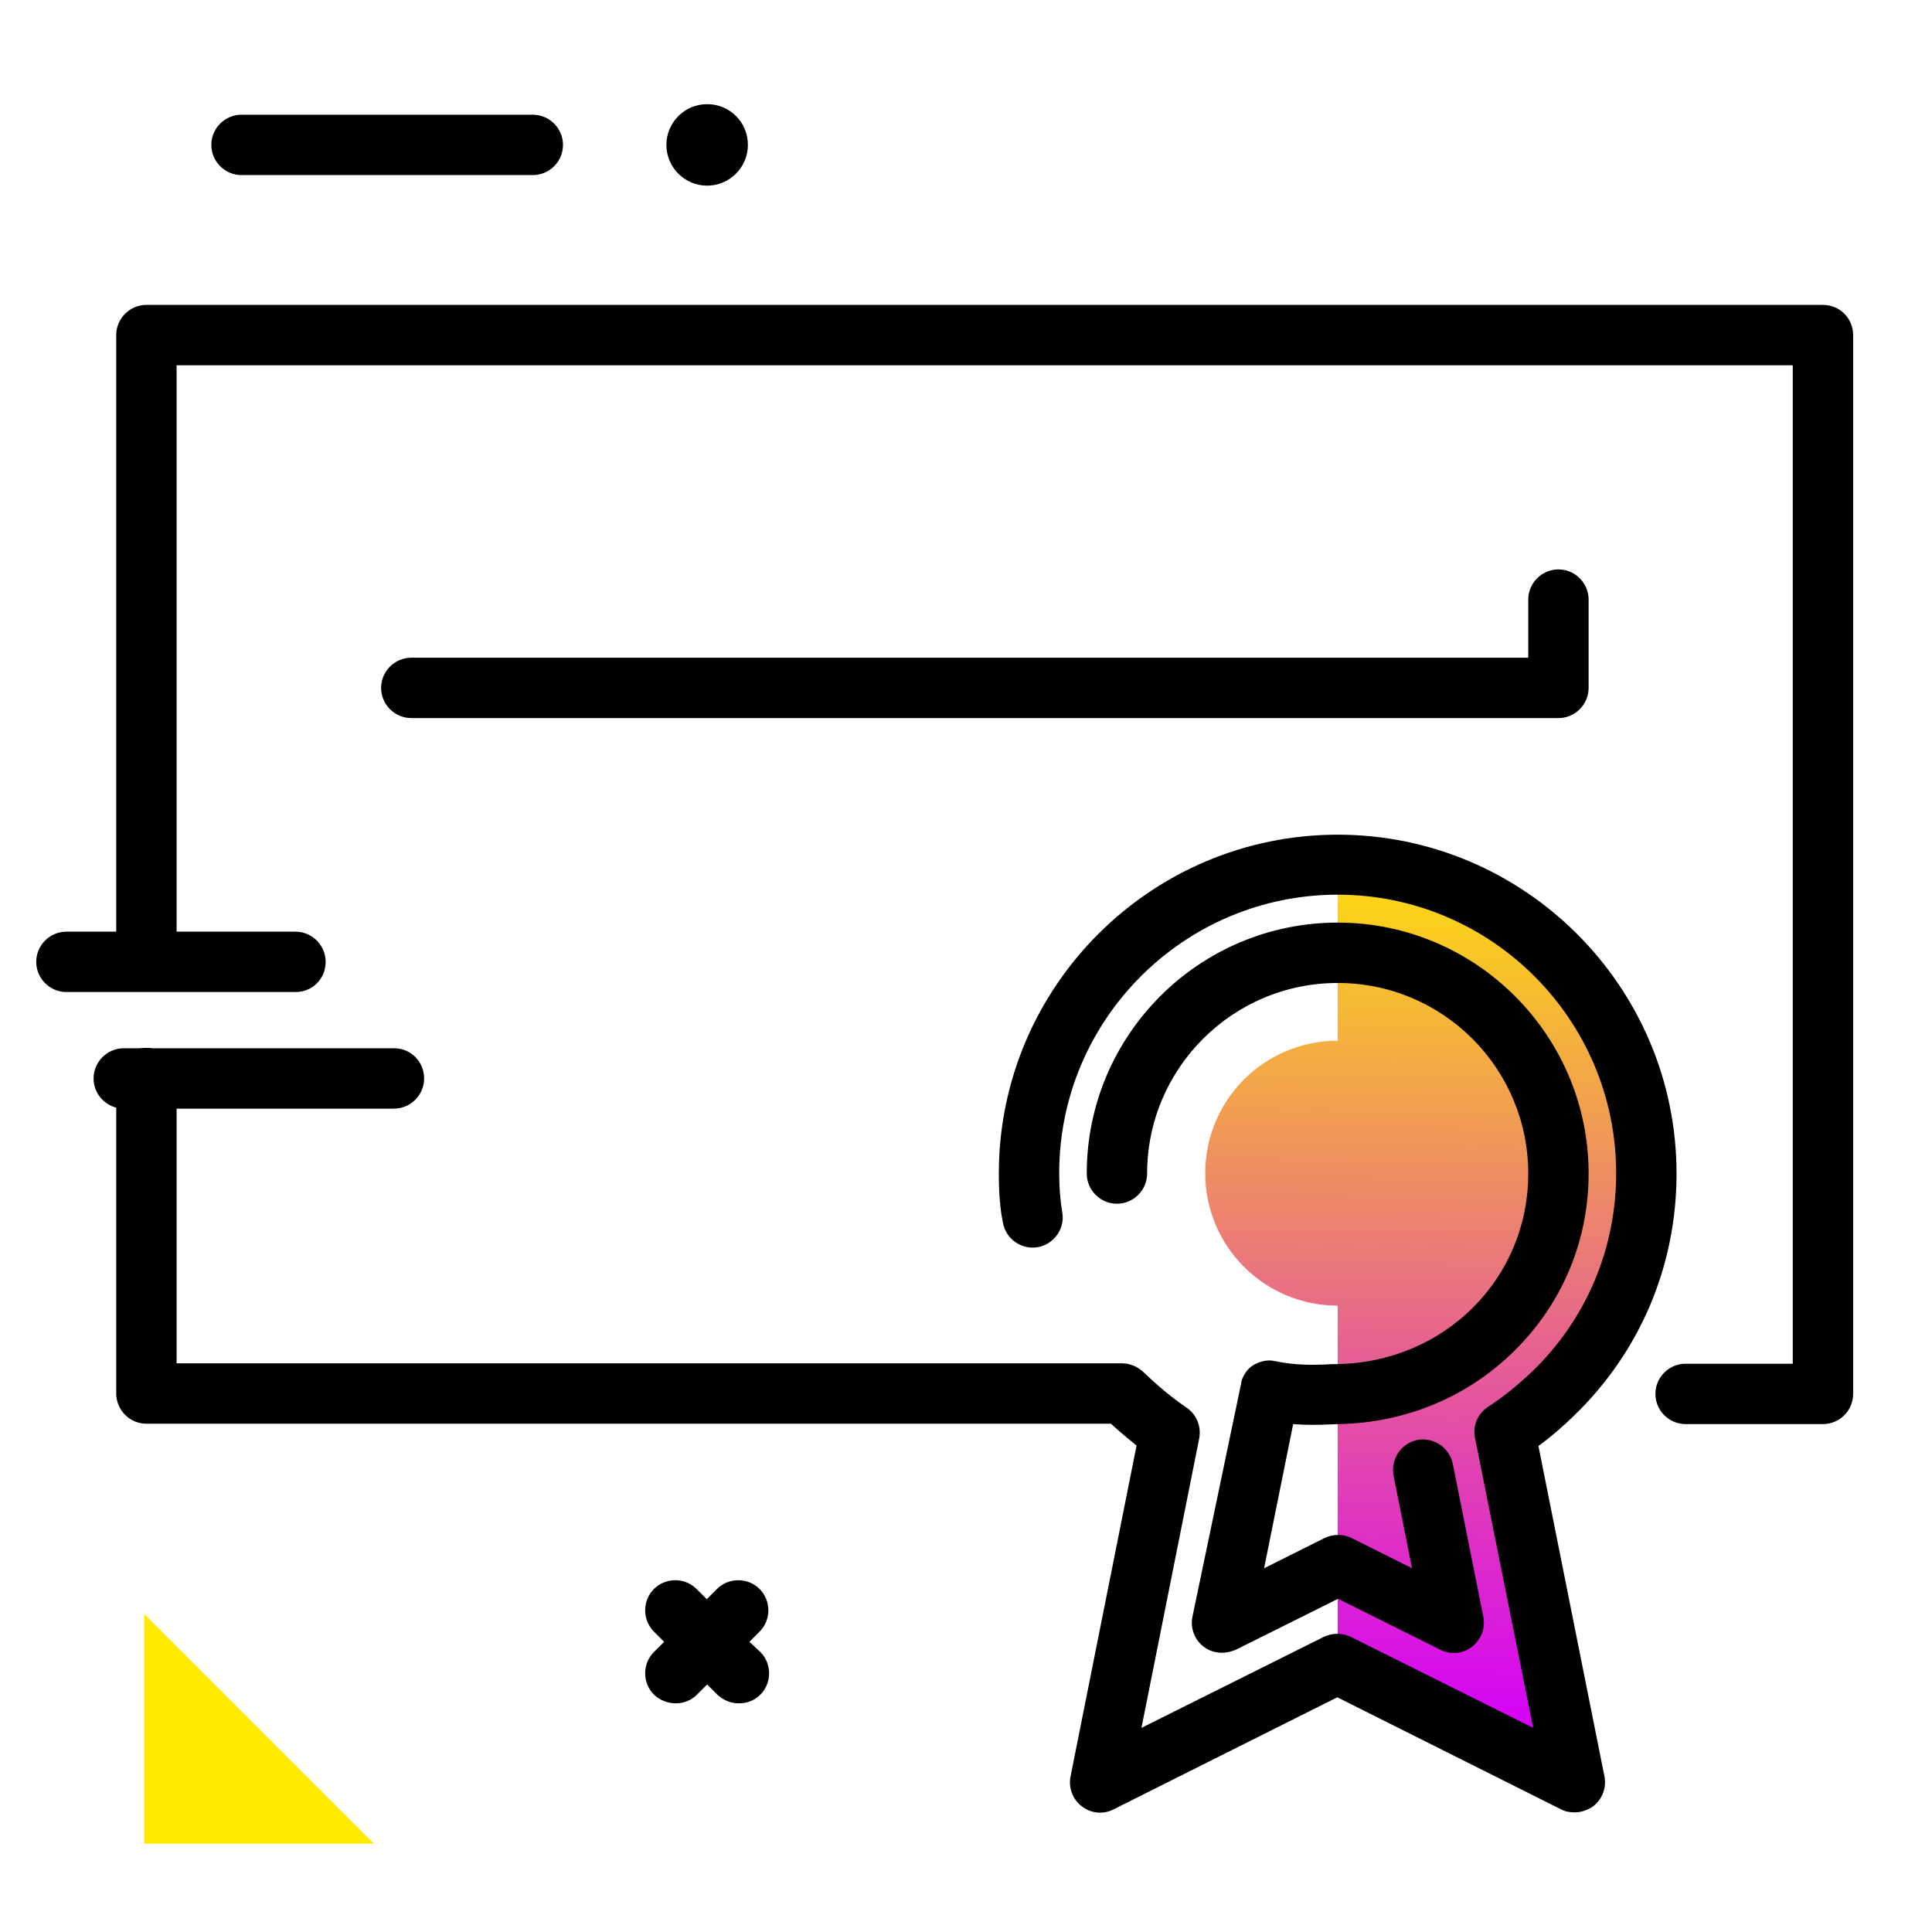 <svg version="1.1" id="Layer_1" xmlns="http://www.w3.org/2000/svg" xmlns:xlink="http://www.w3.org/1999/xlink" x="0px" y="0px" viewBox="0 0 512 512" enable-background="new 0 0 512 512" xml:space="preserve">
<linearGradient id="SVGID_1_" gradientUnits="userSpaceOnUse" x1="375.836" y1="458.701" x2="379.246" y2="215.417" class="gradient-element">
	<stop offset="0" class="primary-color-gradient" style="stop-color: #d500f9"></stop>
	<stop offset="1" class="secondary-color-gradient" style="stop-color: #ffea00"></stop>
</linearGradient>
<path fill="url(#SVGID_1_)" d="M398.8,379.6l18.6,92.8L354.5,441V346c-19.4,0-35.1-15.7-35.1-35.1c0-19.4,15.7-35.1,35.1-35.1v-46.8
	c45.1,0,81.8,36.7,81.8,81.8c0,22.9-9.5,43.6-24.8,58.5C407.7,373.1,403.4,376.6,398.8,379.6z"></path>
<path d="M109,190.3c-4.4,0-8-3.6-8-8s3.6-8,8-8h296v-15.4c0-4.4,3.6-8,8-8s8,3.6,8,8v23.4c0,4.4-3.6,8-8,8H109z M407.7,383.2
	c3.3-2.4,6.4-5.1,9.4-8c17.6-17,27.2-39.8,27.2-64.2c0-49.5-40.3-89.8-89.8-89.8s-89.8,40.3-89.8,89.8c0,5,0.3,9.2,1.1,13.1
	c0.8,4.3,5,7.2,9.3,6.4c4.3-0.8,7.2-5,6.4-9.3c-0.5-3-0.8-6.3-0.8-10.3c0-40.7,33.1-73.8,73.8-73.8s73.8,33.1,73.8,73.8
	c0,20-7.9,38.8-22.4,52.7c-3.7,3.5-7.5,6.6-11.5,9.2c-2.8,1.8-4.2,5.1-3.5,8.3l15.4,76.8l-48.3-24.1c-2.3-1.1-4.9-1.1-7.2,0
	l-48.3,24.1l15.3-76.7c0.6-3.2-0.7-6.4-3.4-8.2c-3.7-2.5-7.3-5.5-11.4-9.4c-1.5-1.4-3.5-2.3-5.6-2.3H46.8v-75.6c0-4.4-3.6-8-8-8
	s-8,3.6-8,8v83.6c0,4.4,3.6,8,8,8h255.6c2.3,2.1,4.6,4,6.8,5.8l-17.5,87.7c-0.6,3,0.6,6.1,3,7.9c2.4,1.9,5.7,2.2,8.4,0.8l59.3-29.7
	l59.3,29.7c1.1,0.6,2.4,0.8,3.6,0.8c1.7,0,3.4-0.6,4.9-1.6c2.4-1.9,3.6-4.9,3-7.9L407.7,383.2z M483.1,80.8H38.8c-4.4,0-8,3.6-8,8
	v163.8c0,4.4,3.6,8,8,8s8-3.6,8-8V96.8h428.3v264.6h-28.4c-4.4,0-8,3.6-8,8s3.6,8,8,8h36.4c4.4,0,8-3.6,8-8V88.8
	C491.1,84.4,487.6,80.8,483.1,80.8z M352.1,377.5c0.9,0,1.7-0.1,2.6-0.1c17.7-0.3,34.4-7.2,46.8-19.6c12.6-12.5,19.5-29.1,19.5-46.8
	c0-36.6-29.8-66.5-66.5-66.5s-66.5,29.8-66.5,66.5c0,4.4,3.6,8,8,8s8-3.6,8-8c0-27.8,22.6-50.5,50.5-50.5s50.5,22.6,50.5,50.5
	c0,27.9-22.2,50-50.6,50.5c-0.9,0-1.9,0-2.9,0.1c-3.8,0.1-7.8,0.3-13.7-0.9c-0.8-0.2-1.6-0.2-2.4-0.1h0c0,0,0,0,0,0c0,0,0,0,0,0
	c0,0,0,0,0,0c0,0,0,0,0,0c0,0,0,0,0,0c0,0,0,0,0,0c0,0,0,0,0,0c-1.3,0.2-2.6,0.7-3.6,1.4c0,0,0,0,0,0c0,0,0,0,0,0c0,0,0,0,0,0
	c0,0,0,0,0,0c0,0,0,0,0,0c0,0,0,0,0,0c0,0,0,0,0,0c0,0,0,0,0,0s0,0,0,0c0,0,0,0,0,0s0,0,0,0c0,0,0,0,0,0c0,0,0,0,0,0c0,0,0,0,0,0
	c0,0,0,0,0,0c0,0,0,0,0,0c0,0,0,0,0,0c0,0,0,0,0,0c0,0,0,0,0,0c0,0,0,0,0,0c-0.9,0.6-1.6,1.5-2.1,2.4c0,0,0,0,0,0c0,0,0,0,0,0
	c0,0,0,0,0,0c0,0,0,0,0,0c0,0,0,0,0,0c0,0,0,0,0,0c-0.4,0.7-0.7,1.4-0.8,2.2c0,0,0,0,0,0c0,0,0,0,0,0c0,0,0,0,0,0c0,0,0,0,0,0
	s0,0,0,0c0,0,0,0,0,0c0,0,0,0,0,0c0,0,0,0,0,0c0,0,0,0,0,0c0,0,0,0,0,0c0,0,0,0,0,0.1L316,428.5c-0.6,3,0.6,6.1,3,7.9
	c1.4,1.1,3.1,1.6,4.9,1.6c1.2,0,2.4-0.3,3.6-0.8l27.1-13.5l27.1,13.5c2.7,1.4,6,1.1,8.4-0.8c2.4-1.9,3.6-4.9,3-7.9l-8.1-40.6
	c-0.9-4.3-5.1-7.1-9.4-6.3c-4.3,0.9-7.1,5.1-6.3,9.4l4.9,24.6l-16-8c-2.3-1.1-4.9-1.1-7.2,0l-16,8l7.7-38.2
	C346.4,377.7,349.4,377.6,352.1,377.5z"></path>
<path fill="#ffea00" class="secondary-color" d="M38.2,427.7l60.9,60.9H38.2V427.7z"></path>
<path fill="#000000" d="M201.5,437.8c3.1,3.1,3.1,8.2,0,11.3c-1.6,1.6-3.6,2.3-5.7,2.3s-4.1-0.8-5.7-2.3l-2.7-2.7l-2.7,2.7
	c-1.6,1.6-3.6,2.3-5.7,2.3c-2,0-4.1-0.8-5.7-2.3c-3.1-3.1-3.1-8.2,0-11.3l2.7-2.7l-2.7-2.7c-3.1-3.1-3.1-8.2,0-11.3
	c3.1-3.1,8.2-3.1,11.3,0l2.7,2.7l2.7-2.7c3.1-3.1,8.2-3.1,11.3,0c3.1,3.1,3.1,8.2,0,11.3l-2.7,2.7L201.5,437.8z M104.5,277.8H32.8
	c-4.4,0-8,3.6-8,8s3.6,8,8,8h71.6c4.4,0,8-3.6,8-8S108.9,277.8,104.5,277.8z M86.3,254.9c0-4.4-3.6-8-8-8H17.6c-4.4,0-8,3.6-8,8
	s3.6,8,8,8h60.7C82.8,262.9,86.3,259.4,86.3,254.9z M141.2,30.4H64c-4.4,0-8,3.6-8,8s3.6,8,8,8h77.2c4.4,0,8-3.6,8-8
	S145.6,30.4,141.2,30.4z M187.4,49.2c5.9,0,10.8-4.8,10.8-10.8s-4.8-10.8-10.8-10.8c-5.9,0-10.8,4.8-10.8,10.8
	S181.5,49.2,187.4,49.2z"></path>
</svg>